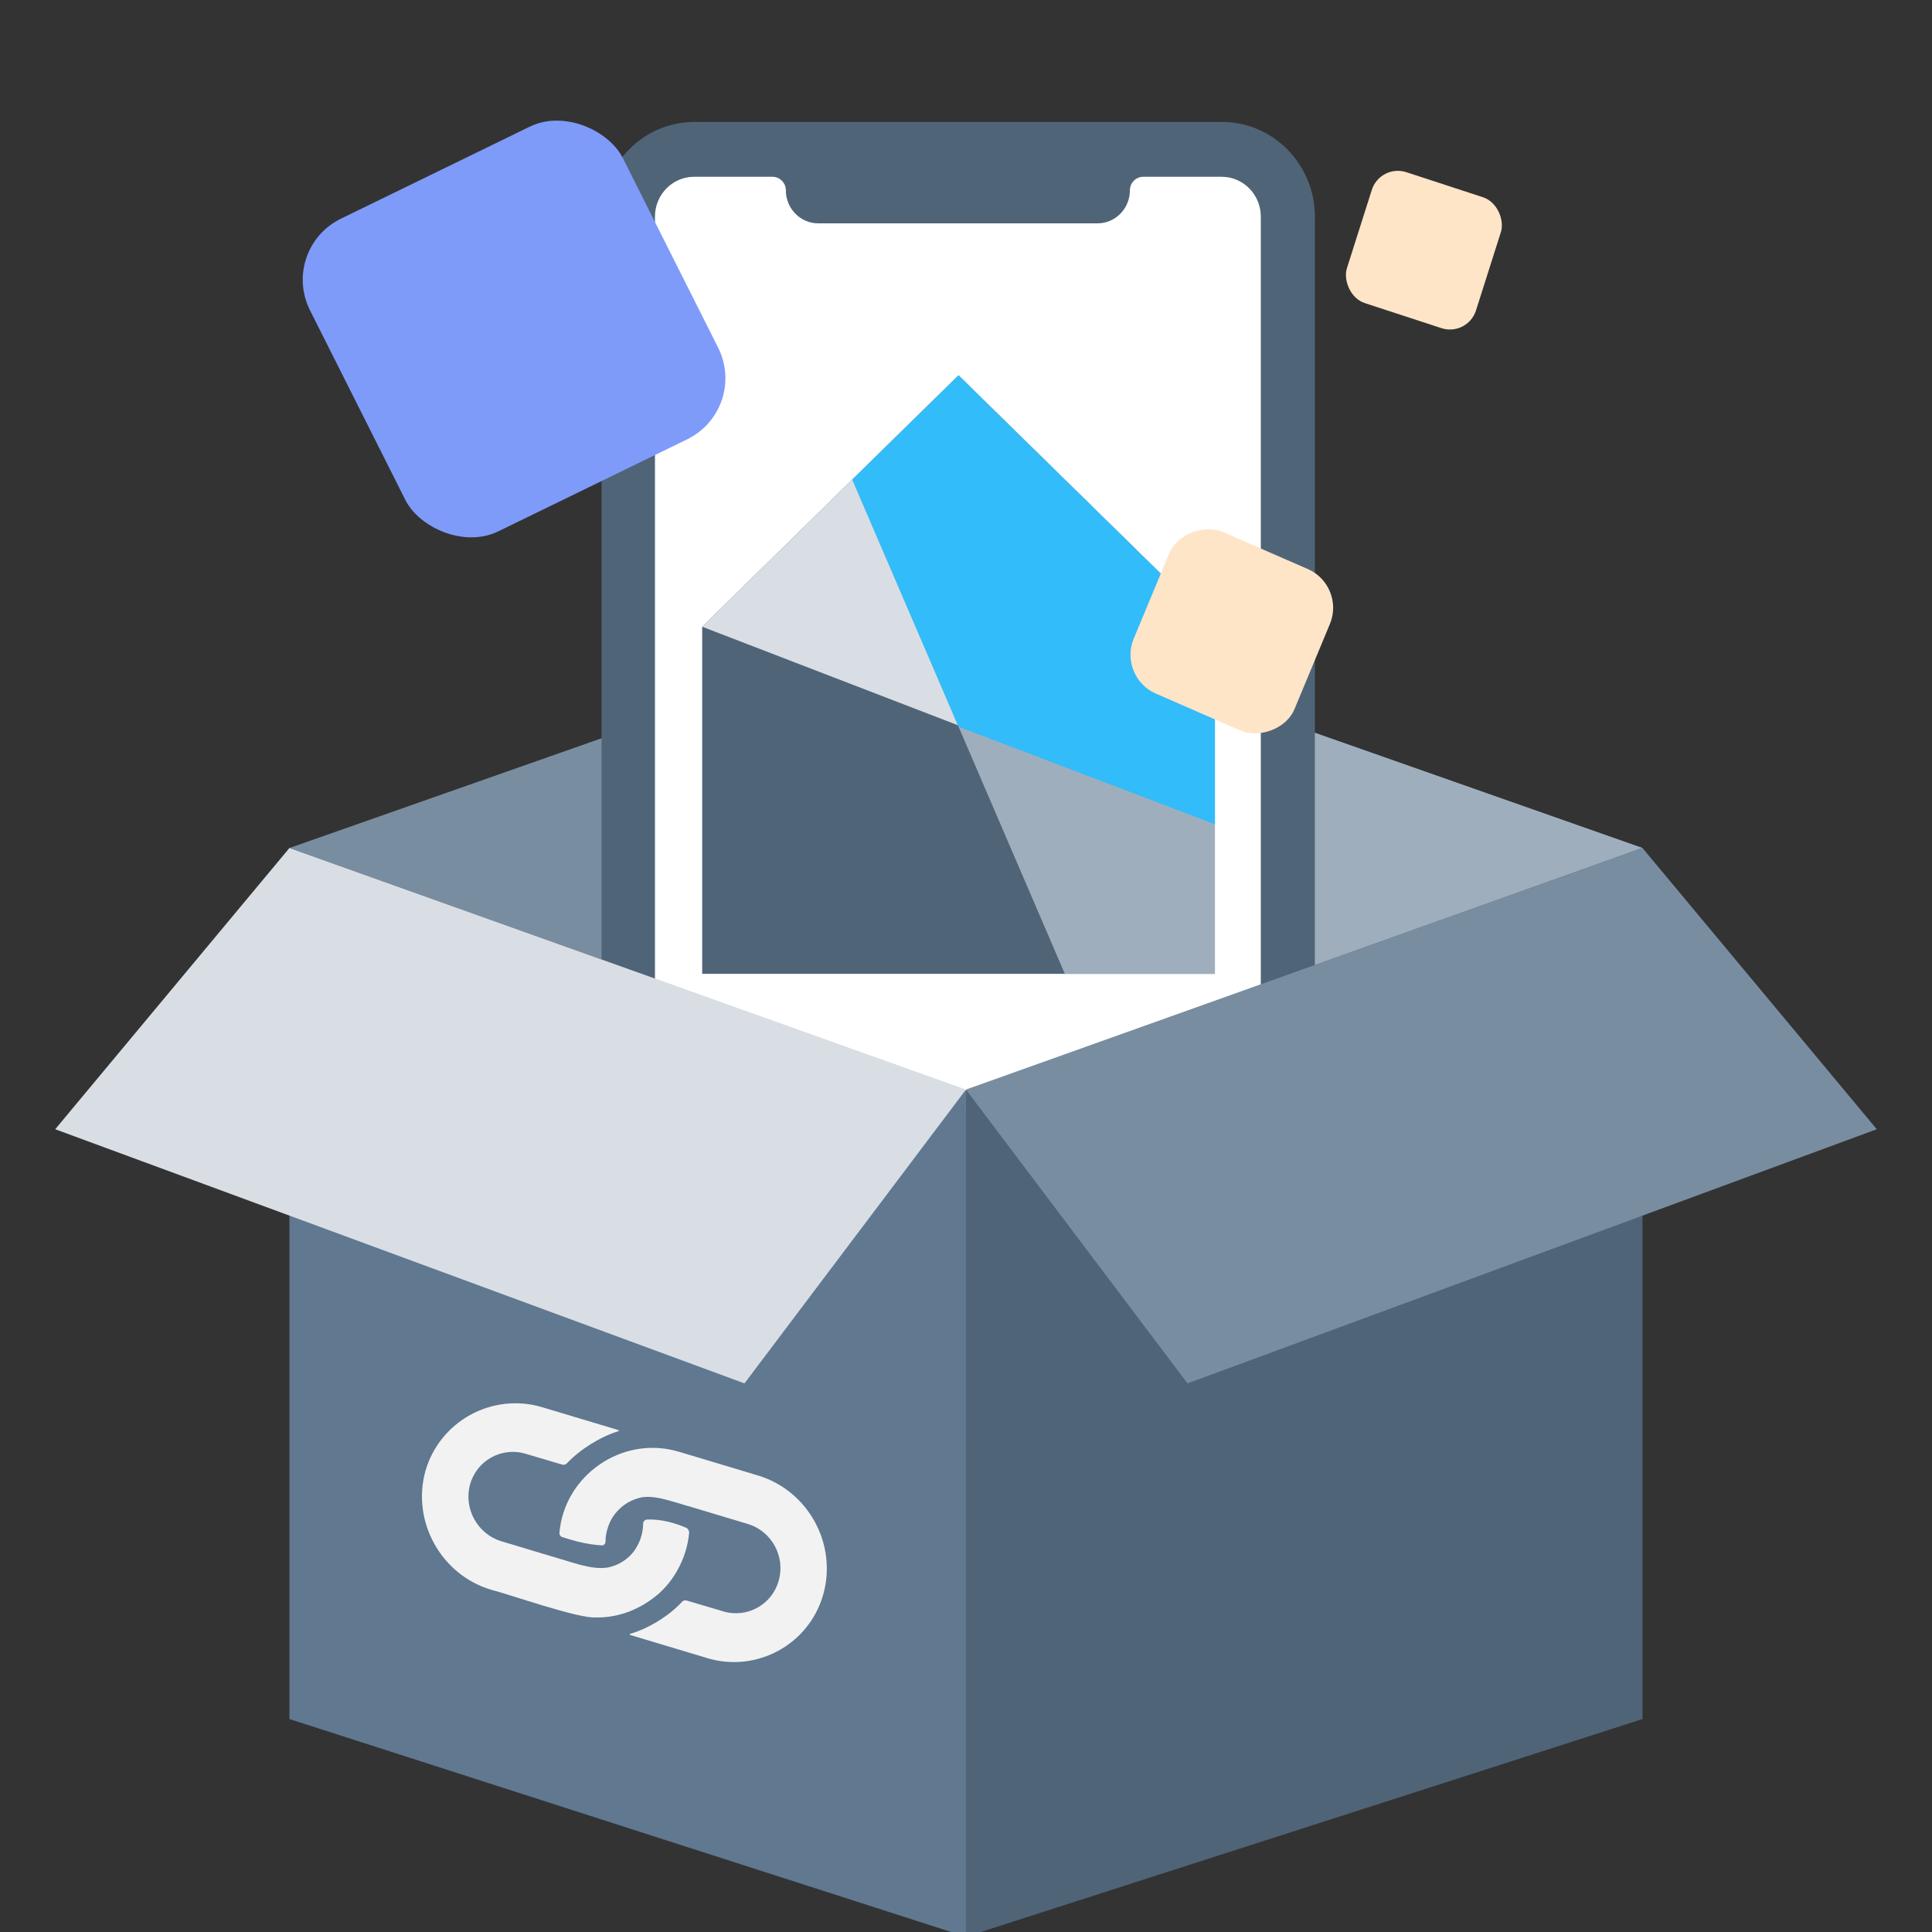 <svg width="1em" height="1em" viewBox="0 0 140 140" fill="none" xmlns="http://www.w3.org/2000/svg">
<rect x="0" y="0" width="140" height="140" fill="#333333" stroke="none"/>
<g >
<path d="M119.024 61.452L69.998 44.21L20.973 61.452L69.998 78.954L119.024 61.452Z" fill="#798da1"/>
<path d="M119.022 61.452L69.996 44.21V78.954L119.022 61.452Z" fill="#9faebc"/>
<path d="M88.553 8.837H50.318C46.608 8.837 43.59 11.916 43.59 15.7V97.893C43.59 101.678 46.608 104.757 50.318 104.757H88.553C92.263 104.757 95.281 101.678 95.281 97.893V15.7C95.281 11.916 92.263 8.837 88.553 8.837V8.837Z" fill="#506478"/>
<path d="M88.529 12.81H82.847C82.311 12.81 81.876 13.253 81.876 13.799C81.876 15.111 80.825 16.184 79.54 16.184H59.285C57.999 16.184 56.947 15.111 56.947 13.799C56.947 13.253 56.513 12.81 55.977 12.81H50.295C48.73 12.81 47.461 14.105 47.461 15.7V80.549H91.363V15.7C91.363 14.105 90.094 12.81 88.529 12.81Z" fill="#fff"/>
<path d="M50.883 45.415L69.459 27.199L88.035 45.415V70.569H50.883V45.415Z" fill="#506478"/>
<path d="M50.883 45.415L69.459 27.199L88.035 45.415V59.727L50.883 45.415Z" fill="#d8dee4"/>
<path d="M88.036 70.569H77.162L61.758 34.752L69.46 27.199L88.036 45.415V70.569Z" fill="#9faebc"/>
<path d="M88.036 45.415V59.727L69.46 52.661L61.758 34.752L69.46 27.199L88.036 45.415Z" fill="#32BCFA"/>
<path d="M69.998 79.002L20.973 61.451V124.568L69.998 140.345V79.002Z" fill="#607890"/>
<path d="M119.022 124.568V61.451L69.996 79.002V140.345L119.022 124.568Z" fill="#506478"/>
<path d="M20.971 61.452L4 81.829L53.948 100.246L69.997 78.955L20.971 61.452Z" fill="#d8dee4"/>
<path d="M119.022 61.451L135.999 81.828L86.051 100.245L69.996 78.954L119.022 61.451Z" fill="#798da1"/>
<rect width="12.682" height="12.724" rx="3" transform="matrix(0.384 -0.923 0.916 0.4 81 49.055)" fill="#FFE5C7"/>
<rect width="25.209" height="25.378" rx="5" transform="matrix(0.899 -0.438 0.449 0.893 20.223 18.029)" fill="#7e9bfa"/>
<rect width="9.835" height="9.952" rx="2" transform="matrix(0.951 0.311 -0.303 0.953 100.012 11.857)" fill="#FFE5C7"/>
<path d="M49.156 105.187C45.03 103.979 40.876 106.968 40.539 111.081C40.528 111.216 40.613 111.343 40.742 111.384C41.701 111.695 42.587 111.917 43.598 111.985C43.753 111.996 43.878 111.87 43.877 111.713C43.873 111.116 44.086 110.404 44.433 109.881C44.872 109.242 45.496 108.768 46.288 108.554C47.29 108.259 48.661 108.796 49.842 109.133C49.842 109.131 49.841 109.129 49.841 109.127L54.188 110.432C55.92 110.952 56.928 112.8 56.428 114.538C55.946 116.282 54.134 117.284 52.402 116.764L49.756 115.98C49.634 115.944 49.504 115.981 49.419 116.075C48.513 117.072 46.988 118.019 45.654 118.398C45.617 118.408 45.617 118.462 45.655 118.473L51.258 120.155C54.838 121.23 58.612 119.17 59.645 115.577C60.7 111.91 58.573 108.013 54.92 106.917L49.179 105.193C49.171 105.191 49.163 105.189 49.156 105.187Z" fill="#F2F2F2"/>
<path d="M43.18 117.203C43.179 117.203 43.179 117.203 43.179 117.203C43.181 117.205 43.184 117.206 43.186 117.208C44.917 117.235 46.522 116.558 47.822 115.408L47.819 115.407L47.819 115.405C48.965 114.36 49.792 112.742 49.937 111.072C49.949 110.928 49.85 110.763 49.718 110.706C48.886 110.348 47.923 110.078 46.897 110.111C46.736 110.116 46.609 110.246 46.605 110.409C46.592 111.02 46.43 111.653 46.066 112.215L46.066 112.215C45.82 112.633 45.244 113.224 44.424 113.485C44.424 113.485 44.424 113.484 44.424 113.484C43.366 113.885 41.911 113.355 40.658 112.984L40.658 112.985C39.709 112.701 37.3 111.977 36.335 111.687C34.603 111.167 33.58 109.315 34.062 107.571C34.544 105.827 36.356 104.826 38.088 105.346L40.742 106.131C40.862 106.167 40.99 106.132 41.076 106.042C42.015 105.043 43.5 104.108 44.82 103.706C44.857 103.695 44.855 103.642 44.818 103.631L39.299 101.974C35.682 100.889 31.869 102.97 30.826 106.6C29.819 110.24 31.954 114.107 35.57 115.193C36.905 115.528 41.959 117.317 43.18 117.203Z" fill="#F2F2F2"/>
</g>
<defs>
<clipPath id="clip0">
<rect width="1em" height="1em" fill="#fff"/>
</clipPath>
</defs>
</svg>
